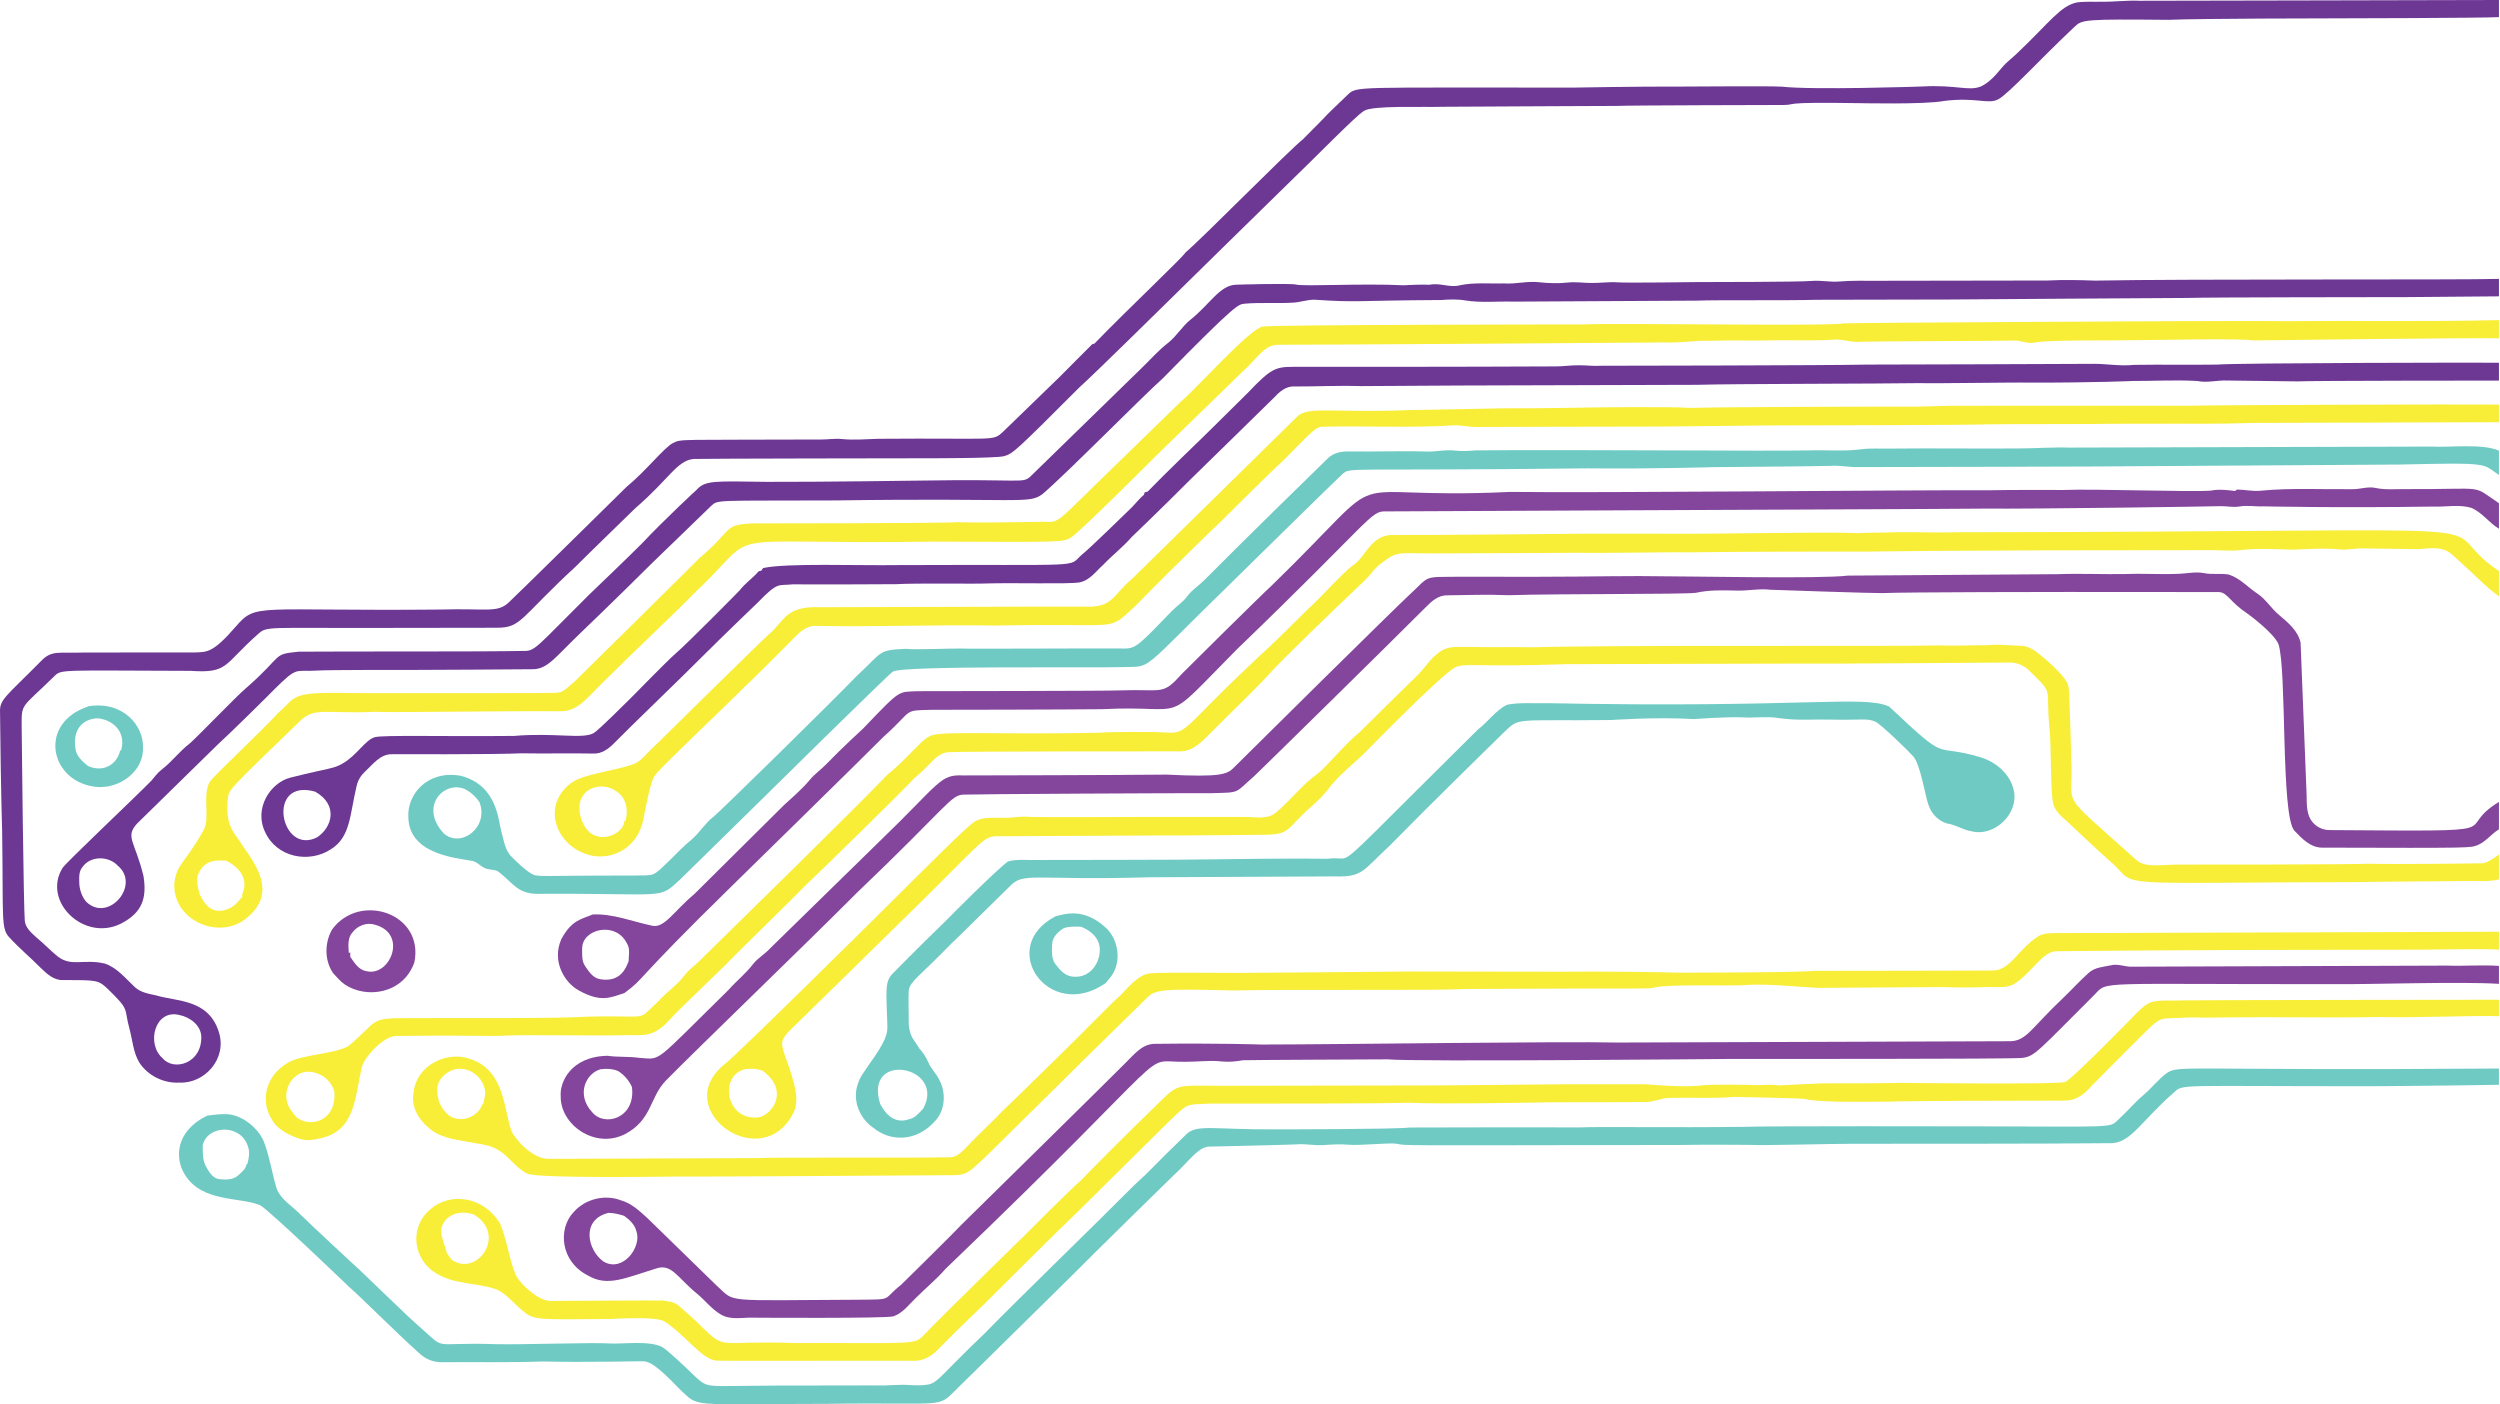 <svg width="1061" height="596" viewBox="0 0 1061 596" fill="none" xmlns="http://www.w3.org/2000/svg">
<path opacity="0.96" d="M908.058 0.329C914.397 0.269 1055.54 0.095 1060.55 0V7.259C1055.33 7.662 990.409 7.794 989.793 7.79C989.18 7.794 933.533 7.831 920.221 8.418C884.661 8.075 883.609 8.316 880.488 11.321C865.875 25.051 852.619 39.633 848.111 42.118C843.776 44.479 838.793 41.113 824.951 42.856C816.882 44.428 789.246 43.76 788.53 43.777C754.355 43.22 763.085 44.528 756.745 44.558C756.134 44.561 690.302 44.685 686.069 44.954C686.069 44.954 638.917 45.144 613.075 45.314C602.253 45.593 582.717 44.674 578.868 47.058C575.256 49.287 559.82 65.263 544.363 80.185C542.206 82.215 495.719 127.902 495.719 127.902C495.097 128.493 463.988 159.182 458.243 164.256C431.041 191.438 429.911 192.576 426.013 193.619C422.362 194.548 392.606 194.497 391.996 194.491C387.862 194.476 296.898 194.634 294.543 194.778C287.382 195.279 284.06 203.244 269.809 215.504C269.372 215.921 247.646 237.051 244.496 240.262C220.544 262.344 221.399 266.417 210.869 266.417C210.869 266.417 165.428 266.477 165.14 266.484C112.47 266.679 113.448 265.507 109.341 269.253C94.847 282.047 97.01 285.804 80.99 284.715C25.066 284.572 26.126 283.956 22.977 287.051C8.78 300.947 9.173 298.212 9.192 308.485C9.191 310.285 10.015 385.662 10.522 390.848C10.858 393.837 13.334 395.905 15.42 397.82C18.531 400.364 21.282 403.322 24.411 405.859C30.297 410.51 35.538 406.798 44.558 408.958C49.755 410.77 53.281 415.241 57.178 418.888C59.648 421.224 63.137 421.761 66.34 422.469C75.012 425.088 88.443 423.94 92.855 437.913C96.556 449.356 86.762 460.005 76.063 459.457C69.451 459.811 62.784 456.535 59.155 450.997C56.532 446.654 56.264 441.463 54.959 436.675C52.465 427.497 55.367 429.04 45.602 419.566C41.617 415.874 41.128 415.966 26.657 415.925C22.784 416.084 19.801 413.211 17.221 410.716C12.878 406.324 8.096 402.366 3.93 397.803C0.358 393.951 1.441 389.86 0.911 352.989C0.911 352.989 0.361 336.413 0.02 302.393C-0.253 296.834 2.161 295.988 17.556 280.416C22.011 275.788 25.149 277.311 35.8 276.933C35.8 276.933 82.024 276.898 82.791 276.896C87.8 276.728 90.414 277.11 100.022 265.959C108.977 255.681 107.998 259.447 187.075 258.688C206.56 258.089 211.037 260.303 215.969 255.614C219.531 252.346 265.241 207.268 265.851 206.677C274.136 199.884 281.899 189.896 285.559 188.061C289.332 186.17 287.093 186.788 348.733 186.524C351.624 186.518 354.522 186.018 357.431 186.335C362.494 186.86 367.587 186.359 372.668 186.225C423.749 185.82 421.102 187.453 425.783 183.151C425.783 183.151 449.704 159.956 449.706 159.954C454.256 155.282 458.947 150.75 463.521 146.102C463.771 146.029 464.259 145.882 464.503 145.803C477.589 132.215 501.87 109.319 503.126 107.162C510.814 100.596 546.408 64.403 553.057 59.018C570.982 41.093 556.047 55.514 571.71 40.463C575.99 36.364 573.161 37.287 668.401 37.169C669.013 37.146 697.534 36.658 711.635 36.754C714.461 36.803 749.49 36.423 756.162 36.772C769.343 38.275 814.824 36.747 815.438 36.717C830.712 35.871 835.329 38.844 840.727 36.68C844.405 34.942 847.077 31.721 849.651 28.671C851.572 26.329 854.086 24.584 856.233 22.456C870.268 9.082 874.368 2.575 881.418 1.034C884.974 0.546 888.585 0.845 892.184 0.729C897.475 0.817 902.752 0.073 908.058 0.329ZM69.089 449.186C73.798 454.738 85.871 451.321 85.418 439.719C85.125 435.199 80.857 431.671 75.921 430.716C65.632 428.341 61.946 443.127 69.089 449.186Z" fill="#672F90"/>
<path opacity="0.96" d="M889.137 119.094C928.804 118.318 1045.78 118.861 1060.55 118.356V125.767C1060.44 125.762 1022.5 126.043 1021.55 126.09C1009.66 126.142 938.303 126.124 928.187 126.45C925.553 126.467 829.481 127.047 827.568 127.109C827.567 127.109 770.83 127.225 770.83 127.225C759.835 127.599 727.786 127.256 720.234 127.591C720.23 127.591 650.073 128.007 642.117 128.012C635.426 127.817 628.686 128.573 622.043 127.536C618.578 126.902 615.065 127.072 611.594 127.329C574.383 127.534 576.518 128.454 557.869 127.195C554.801 127.152 551.879 128.281 548.835 128.439C541.955 128.872 535.038 128.28 528.176 128.89C525.493 129.277 525.216 128.239 493.518 160.547C484.894 168.215 453.047 200.59 442.507 209.63C436.464 214.1 434.192 211.222 354.807 212.381C303.63 212.586 304.775 211.954 301.832 214.687L276.763 238.945C262.265 253.4 245.594 269.382 245.594 269.382C235.729 278.875 232.71 283.509 226.752 284.015C225.334 284.093 173.631 284.334 173.021 284.326C172.41 284.332 139.392 284.229 134.026 284.613C125.153 285.157 126.365 282.702 116.63 292.353C114.828 294.256 97.613 311.271 92.555 315.83C89.579 318.795 58.348 349.347 58.348 349.347C52.841 355.217 57.31 356.923 60.898 371.812C62.408 381.253 60.328 387.391 51.224 392.038C35.603 399.768 17.774 382.495 26.557 368.347C27.836 366.223 56.278 339.422 64.185 331.383C65.618 329.748 66.869 327.931 68.619 326.601C72.974 323.289 76.213 318.775 80.58 315.481C84.511 311.989 99.962 295.84 104.271 292.168C120.843 277.7 115.153 277.767 126.736 276.577C148.029 276.398 205.33 276.628 221.914 276.254C227.177 276.44 227.115 275.125 249.966 252.435C249.966 252.435 266.877 236.248 272.278 230.806C282.542 219.907 295.646 207.872 295.646 207.872C299.331 203.833 302.96 204.19 325.571 204.499C347.879 204.574 391.55 203.95 391.55 203.95C433.645 203.261 433.706 205.178 437.065 202.456C437.728 201.849 460.957 179.174 460.957 179.174C460.957 179.174 484.706 156.017 484.709 156.014C488.332 152.513 491.657 148.682 495.658 145.584C499.336 142.729 501.642 138.527 505.289 135.642C513.687 128.902 517.545 121.228 524.387 120.838C524.998 120.803 547.495 120.158 550.048 120.771C553.78 121.661 577.839 120.191 595.649 121.07C599.333 120.905 603.023 120.692 606.726 120.856C610.959 119.904 615.125 122.149 619.34 121.118C625.629 119.752 632.088 120.465 638.468 120.288C643.372 120.624 648.215 119.196 653.119 119.77C657.163 120.215 661.256 120.368 665.324 119.916C668.557 119.532 671.795 120.075 675.047 120.087C678.908 120.185 682.763 119.544 686.636 119.831C690.04 120.128 719.623 119.723 720.239 119.715C723.503 119.693 764.541 119.714 769.164 119.215C772.97 118.928 776.758 119.794 780.576 119.471C785.852 119.032 791.14 119.166 796.435 119.166C796.445 119.166 863.904 119.072 869.057 119.05C875.742 118.692 882.44 118.85 889.137 119.094ZM34.999 367.982C33.255 370.025 33.639 372.819 33.669 375.295C33.931 378.819 35.564 381.802 36.896 382.993C46.243 391.449 59.672 375.519 50.035 367.445C46.173 363.194 38.372 363.09 34.999 367.982Z" fill="#672F90"/>
<path opacity="0.96" d="M970.859 136.314C1000.75 135.997 1030.66 136.582 1060.55 135.85V143.615C1055.42 143.205 956.288 144.475 956.288 144.475C949.463 143.493 918.135 144.338 895.878 144.475C895.268 144.469 868.141 144.296 863.581 145.366C860.47 146.153 857.518 144.231 854.407 144.543C849.957 144.68 791.485 144.858 789.745 145.043C786.03 145.476 782.456 143.969 778.772 144.104C770.44 144.738 762.084 144.287 753.745 144.421C744.175 144.702 734.61 144.299 725.046 144.647C718.934 144.47 712.877 145.623 706.772 145.33C698.789 145.46 559.95 146.342 543.346 146.312C536.205 146.171 535.099 150.82 526.054 158.944C525.394 159.529 491.162 192.915 491.146 192.931C488.988 195.123 458.811 225.239 454.774 227.949C451.374 230.25 450.832 230.066 396.285 229.864C298.144 231.337 325.384 223.083 294.507 251.847C291.275 255.509 265.608 279.831 258.111 287.414C248.653 296.406 245.519 302.207 237.122 301.852C211.51 301.682 166.81 302.475 159.004 302.096C138.16 303.019 133.716 300.044 127.615 305.719C97.198 335.135 97.335 334.883 96.757 338.401C95.462 349.885 99.003 353.017 101.618 356.828C105.494 363.399 119.089 377.296 105.369 389.009C93.912 399.638 73.319 390.993 73.962 374.986C75.002 366.401 78.267 366.859 86.423 352.283C89.347 347.219 85.591 337.003 89.241 331.471C92.795 327.278 111.855 309.447 118.171 302.449C125.83 295.921 122.636 293.56 147.437 294.117C151.097 294.251 226.09 294.142 226.707 294.141C239.902 293.878 236.875 295.158 243.981 289.121C244.252 288.888 295.577 238.281 296.956 236.725C311.211 224.882 306.571 222.849 318.847 222.135C322.387 222.13 401.243 222.136 406.693 221.58C406.693 221.58 410.457 222.004 440.222 221.495C449.617 221.024 445.668 224.621 463.681 206.886L501.084 170.514C507.993 164.731 530.519 139.307 535.931 138.589C541.007 137.783 671.389 137.685 672.007 137.698C683.691 136.956 776.274 138.576 782.336 137.253C783.655 136.975 920.373 136.294 920.846 136.308C937.519 136.35 954.189 136.1 970.859 136.314ZM84.125 370.928C83.064 373.728 84.058 376.692 84.692 379.474C85.713 381.099 88.473 388.788 96.263 385.958C99.124 385.11 101.076 382.695 102.893 380.474C102.856 380.261 102.789 379.827 102.753 379.608C105.008 374.962 103.707 369.086 95.903 365.237C92.913 365.267 87.122 364.142 84.125 370.928Z" fill="#F7EC2F"/>
<path opacity="0.96" d="M940.996 154.734C948.283 154.009 1057.6 153.816 1060.55 153.941V161.517C1059.92 161.517 979.09 161.541 975.16 161.865C974.795 161.896 945.254 161.493 945.254 161.493C940.978 161.292 936.739 162.591 932.5 161.688C923.351 161.17 914.177 161.706 905.028 161.688C905.028 161.688 889.732 162.425 861.062 162.389C856.468 162.211 819.895 162.807 814.772 162.596C797.529 162.893 735.842 162.846 720.241 163.316C712.974 163.301 619.981 163.608 619.927 163.609C618.978 163.642 578.081 163.881 577.468 163.865C568.099 163.554 558.736 164.06 549.373 164.024C545.646 163.774 542.767 166.482 540.431 169.013C540.425 169.02 506.325 202.459 505.285 203.415C493.415 215.337 480.997 227.254 480.387 227.819C476.672 232.07 472.195 235.529 468.31 239.597C465.138 242.415 462.491 246.386 458.038 247.185C453.598 247.949 430.012 247.275 418.86 247.618C415.151 247.875 388.005 247.419 380.451 247.923C347.61 248.116 336.558 247.99 336.558 247.99C330.036 248.662 330.356 246.702 321.59 255.712C321.586 255.716 307.306 269.399 297.484 279.208C292.098 284.745 266.957 308.898 260.551 315.488C258.233 317.873 255.25 319.99 251.768 319.807C241.588 319.612 231.407 319.892 221.233 319.703C211.371 320.244 166.975 320.087 166.361 320.093C161.353 319.983 158.242 324.43 154.912 327.455C153.173 329.096 151.868 331.188 151.356 333.536C148.367 346.083 148.786 355.283 140.322 360.496C131.102 366.464 117.392 363.944 112.508 353.091C107.689 343.251 114.603 332.206 123.28 330.01C140.034 325.816 141.596 326.291 145.306 324.087C151.288 320.796 154.967 314.004 159.085 312.864C162.441 311.872 188.596 312.631 218.178 312.321C235.581 310.867 247.277 313.818 251.976 311.113C254.078 309.893 266.028 297.87 267.945 296.017C268.555 295.472 283.165 280.397 286.921 277.175C291.347 273.426 312.246 252.297 313.918 250.538C316.248 247.494 319.499 245.353 321.982 242.45C322.25 242.395 322.781 242.273 323.043 242.218C323.257 241.931 323.671 241.358 323.879 241.077C333.917 238.883 364.4 240.103 381.038 239.827C462.659 239.468 452.804 241.021 459.143 235.399C462.176 233.091 478.643 216.937 479.253 216.374C481.461 214.379 483.163 211.885 485.487 210.006C485.566 209.75 485.719 209.231 485.798 208.969C486.121 208.878 486.768 208.695 487.091 208.603C494.452 200.998 510.568 185.486 510.568 185.486C510.568 185.486 522.879 173.387 529.928 166.358C539.234 156.538 541.347 155.67 548.849 155.684C617.879 155.725 654.505 155.529 660.392 155.501C663.668 155.489 666.931 154.964 670.219 155.025C673.366 154.994 676.508 155.464 679.667 155.226C679.667 155.226 774.215 155.121 792.686 154.732C794.772 154.798 887.109 154.427 889.127 154.409C894.611 154.47 900.082 155.458 905.578 154.854C917.378 154.655 929.187 154.911 940.996 154.734ZM134.58 355.362C140.985 351.092 143.665 341.637 133.793 335.99C112.718 329.968 118.913 363.3 134.58 355.362Z" fill="#672F90"/>
<path opacity="0.96" d="M931.242 172.179C936.184 171.902 1047.15 171.528 1060.55 171.703V179.187C1060.55 179.187 957.465 179.48 957.465 179.48C934.504 180.051 945.188 179.719 895.865 179.852C891.582 180.051 849.306 179.93 842.804 180.096C842.804 180.096 843.639 180.42 750.651 180.56C750.65 180.56 706.167 181.024 706.167 181.024C682.264 181.024 626.478 181.216 626.268 181.213C623.224 181.219 620.248 180.42 617.216 180.505C598.673 181.688 580.088 180.67 561.527 181.103C558.407 181.131 557.197 182.68 544.777 195.297C540.272 199.242 519.453 220 518.872 220.61C518.872 220.61 502.111 236.475 481.726 257.293C469.163 268.473 478.164 264.333 422.529 265.491C397.112 265.046 371.701 266.138 346.296 265.625C342.52 265.436 339.544 268.089 337.098 270.615C336.086 271.68 319.337 288.548 315.597 291.866C310.474 297.244 282.001 324.089 278.42 328.47C277.182 329.94 276.11 331.593 272.943 348.196C269.859 362 256.915 365.481 248.935 362.506C236.669 358.622 230.521 343.84 240.237 334.179C244.506 329.868 248.57 329.373 263.483 325.877C272.915 323.494 270.455 323.347 279.549 314.922C280.16 314.308 322.939 272.155 326.083 269.419C332.322 264.278 332.957 258.213 344.473 257.708C437.75 257.412 452.171 257.475 460.384 257.476C472.51 257.837 471.634 253.105 480.769 245.326C480.77 245.325 516.171 210.577 516.171 210.577C516.171 210.576 550.633 176.706 550.634 176.706C555.214 172.245 566.462 175.353 597.589 174.053L638.468 173.284C652.457 173.379 673.943 172.955 673.943 172.955C673.943 172.955 707.495 172.461 717.763 173.126C729.428 172.679 801.203 172.548 807.421 172.595C816.162 172.729 824.878 172.077 833.619 172.211C866.16 172.197 898.701 172.167 931.242 172.179ZM247.155 338.113C244.88 341.508 245.703 349.101 250.241 353.277C256.473 358.197 265.213 352.868 264.978 348.239L265.448 348.544C266.834 343.127 265.687 337.893 260.532 335.18C256.331 332.726 249.795 333.466 247.155 338.113Z" fill="#F7EC2F"/>
<path opacity="0.96" d="M878.194 189.953C878.196 189.953 1031.84 189.526 1031.84 189.526C1039.69 189.977 1053.54 188.126 1060.55 191.264V201.591C1053.29 196.754 1057.72 196.244 1018.5 197.157L887.307 197.987C887.307 197.987 804.873 198.259 788.506 198.231C784.639 198.31 780.814 197.456 776.96 197.713C773.719 197.877 728.352 198.27 727.553 198.256C727.553 198.256 699.213 199.071 673.797 198.768C569.024 199.966 573.285 198.136 569.652 201.269C568.072 202.6 524.519 245.394 524.021 245.912C482.446 286.306 489.66 282.677 476.2 283.12C464.936 283.539 382.572 282.38 378.93 285.041C376.373 286.853 325.211 337.337 323.649 338.906C323.649 338.906 288.822 373.087 288.82 373.088C279.018 382.111 284.341 378.981 227.36 379.352C219.633 378.999 217.842 374.96 211.91 370.233C210.519 368.976 208.531 369.245 206.86 368.8C204.249 368.269 202.651 365.567 199.955 365.287C192.182 363.977 173.22 362.083 173.288 346.354C172.896 337.49 181.017 326.775 195.405 329.22C211.145 333.197 211.417 348.228 212.807 352.996C213.875 356.699 214.296 360.962 217.248 363.762C219.816 366.226 222.347 368.831 225.409 370.697C228.171 372.451 228.209 371.521 268.222 371.581C278.696 371.293 276.215 372.68 284.722 364.627C287.564 361.778 290.364 358.875 293.493 356.325C296.903 353.397 299.214 349.396 302.789 346.639C305.1 344.902 351.915 298.96 363.37 287.107C374.914 276.39 372.39 275.891 384.56 275.365C387.825 275.865 405.704 275.09 408.47 275.237C411.038 275.435 463.832 275.107 477.432 275.225C482 275.225 483.629 273.552 497.25 259.397C499.354 257.189 502.038 255.573 503.856 253.072C505.783 250.352 508.699 248.625 511.029 246.289C523.867 233.26 562.875 195.082 563.784 194.278C566.163 192.082 569.493 191.509 572.628 191.588C583.589 191.765 594.556 191.283 605.517 191.637C609.457 191.771 613.367 190.746 617.326 191.204C620.29 191.582 623.285 191.381 626.268 191.137C665.701 190.738 752.369 191.534 767.754 191.149C775.074 190.887 782.436 191.643 789.731 190.692C793.976 190.125 798.271 190.485 802.552 190.381C820.229 190.18 837.905 190.46 855.588 190.332C863.122 190.338 870.649 189.74 878.194 189.953ZM188.288 353.667C195.63 360.148 207.558 351.171 203.506 340.486C201.89 338.077 199.749 336.107 197.15 334.826C188.532 331.268 177.767 342.12 188.288 353.667Z" fill="#6AC8C1"/>
<path opacity="0.96" d="M919.58 455.42C924.831 451.848 926.515 454.492 1060.55 453.48V460.385C1059.94 460.392 1039.4 460.765 1008.71 460.989C921.869 461.049 926.9 459.868 922.428 463.825C908.687 475.861 904.272 485.138 895.876 485.161C874.873 485.466 786.961 485.437 786.687 485.417C776.896 485.386 748.962 486.235 742.16 485.881C741.859 485.864 721.414 485.749 713.492 485.924C587.284 486.116 597.621 486.245 592.702 485.406C590.027 484.866 576.838 486.27 572.433 485.821C568.822 485.48 565.211 485.736 561.619 485.98C557.74 486.23 553.897 485.315 550.036 485.681C548.348 485.828 514.317 486.614 514 486.608C508.711 486.19 505.046 492.525 497.867 499.021C497.256 499.586 463.003 533.153 456.048 540.242C455.401 540.867 412.037 583.674 409.02 586.562C396.27 598.61 406.736 594.985 351.153 595.791C291.154 595.855 297.103 597.538 288.474 589.582C277.819 578.44 275.196 577.72 272.542 577.712C272.45 577.709 246.448 578.23 230.406 577.816C216.176 578.31 201.933 578.005 187.703 578.121C184.092 578.249 180.567 576.822 177.962 574.358C167.457 564.901 153.035 550.354 148.214 546.214C147.603 545.623 114.425 513.771 110.433 511.513C101.941 507.936 85.787 510.339 78.569 498.68C74.246 492.137 73.995 480.251 87.968 473.452C90.908 473.123 93.872 472.647 96.855 472.885C103.607 473.582 110.162 479.384 112.22 485.127C114.483 491.3 115.465 497.851 117.313 504.146C119.106 509.233 124.151 511.838 127.658 515.583C129.708 517.705 151.528 538.046 152.538 538.859C153.149 539.414 173.39 559.053 177.229 562.342C190.402 573.798 181.528 569.5 210.283 570.461C221.973 570.74 251.32 569.653 259.031 570.168C264.108 570.471 275.402 568.841 280.916 571.614C282.869 572.518 292.559 581.781 293.158 582.392C298.873 587.91 299.146 588.215 307.279 588.254C308.066 588.258 333.128 587.952 334.69 588.028C334.69 588.028 371.883 587.967 371.885 587.967C376.576 588.181 381.266 587.455 385.963 587.815C388.714 587.931 391.526 588.096 394.265 587.54C398.362 586.429 399.679 583.263 417.797 565.984C432.34 551.053 464.091 520.389 481.453 502.896C489.015 496.14 488.132 496.179 503.405 481.456C507.942 476.906 515.069 479.533 542.064 479.291C542.681 479.305 592.867 479.278 598.241 478.516C601.558 478.452 669.65 478.395 670.777 478.461C678.876 478.088 709.365 478.611 740.325 478.229C747.577 477.84 833.714 477.999 840.31 478.022C897.614 478.163 895.252 478.668 898.738 475.424C902.575 471.953 905.874 467.921 909.852 464.591C913.249 461.703 915.963 458.055 919.58 455.42ZM86.04 485.967C86.052 489.078 85.869 492.457 87.534 495.238C88.699 497.348 90.108 499.752 92.645 500.374C95.488 500.71 98.824 500.905 101.111 498.819C102.49 497.459 104.338 496.184 104.612 494.116C104.703 494.104 104.88 494.085 104.972 494.079C105.631 491.517 106.155 488.724 105.106 486.198C101.976 477.012 88.214 477.361 86.04 485.967Z" fill="#6AC8C1"/>
<path opacity="0.96" d="M926.534 424.562C929.19 424.407 1059.94 424.288 1060.55 424.287V431.289C1051.9 430.877 1022.99 432.042 1009.87 431.624C981.179 432.106 977.164 431.381 935.488 431.892C930.12 431.605 924.765 432.002 919.41 432.215C917.037 432.282 915.018 433.691 913.341 435.222C910.552 437.747 888.094 460.371 887.735 460.792C881.173 468.371 877.013 466.963 871.492 467.099C804.605 467.171 803.14 467.52 803.14 467.52C799.408 467.462 772.283 468.216 765.835 466.367C763.059 466.04 736.258 465.517 736.063 465.525C726.719 466.33 717.325 465.659 707.968 465.982C704.65 466.141 701.582 467.751 698.251 467.708C697.638 467.713 660.871 467.865 659.232 467.793C657.826 467.836 610.497 468.728 597.577 467.982C597.577 467.982 591.525 468.467 513.427 468.366C502.926 468.923 504.697 467.767 495.756 476.277C493.964 478.009 461.232 510.536 457.725 513.936C448.796 522.435 428.557 542.653 423.964 547.203C415.711 555.633 406.952 563.544 398.754 572.028C395.966 575.175 392.124 577.713 387.769 577.512C364.454 577.413 305.895 577.649 304.119 577.469C297.65 576.862 290.933 566.535 281.965 560.805C278.286 558.599 261.86 559.68 259.049 559.786C230.59 559.949 227.307 560.364 223.11 557.31C218.755 554.205 215.62 549.472 210.679 547.203C202.341 544.3 192.825 545.202 185.14 540.414C175.477 534.768 173.357 521.057 182.67 513.198C191.217 505.8 205.102 507.806 212.07 519.005C214.82 524.559 216.55 536.988 219.31 541.811C221.141 545.197 228.522 552.036 233.424 552.119C234.035 552.114 280.262 551.839 281.068 551.942C283.557 552.21 286.307 552.479 288.229 554.309C291.559 557.322 295.079 560.146 298.165 563.44C308.346 573.245 304.531 568.769 337.788 569.985C387.903 569.845 388.069 570.934 392.08 566.575C403.588 554.753 435.021 524.11 435.021 524.11C435.633 523.471 455.34 503.752 458.791 500.901C463.514 496.045 474.849 484.459 492.412 467.433C500.47 459.409 500.137 460.892 519.476 460.809C519.477 460.809 611.012 460.65 611.013 460.65L663.469 460.168C663.927 460.206 697.796 460.167 698.255 460.168C698.983 460.154 714.823 461.728 722.647 460.589C725.649 460.214 742.502 460.319 745.502 460.528C750.4 460.453 751.497 460.183 754.938 460.644C755.292 460.601 772.775 459.755 773.255 459.784C774.576 459.868 803.085 459.734 806.821 459.558C809.295 459.619 873.485 460.315 876.472 459.204C879.766 457.662 905.681 431.1 906.268 430.487C908.537 428.236 910.879 425.656 914.179 425.01C918.251 424.312 922.41 424.824 926.534 424.562ZM187.281 523.278C187.61 526.163 188.922 528.804 189.599 531.616C190.526 533.049 191.368 534.751 193.051 535.447C203.608 540.717 214.91 523.325 200.852 515.331C191.621 512.522 186.561 519.015 187.281 523.278Z" fill="#F7EC2F"/>
<path opacity="0.96" d="M886.368 412.942C888.942 410.533 892.578 410.368 895.865 409.673C898.921 408.886 901.909 410.417 904.996 410.259C905.127 410.259 1038.59 409.802 1038.59 409.802C1045.9 410.052 1053.23 409.436 1060.55 409.918V417.543C1044.83 416.504 1004.29 417.829 992.856 417.665C887.576 417.807 894.828 416.103 888.834 422.221C865.118 445.83 863.647 448.351 858.226 448.98C852.69 449.533 742.578 449.383 734.227 449.413C733.617 449.429 598.422 450.683 589.044 449.584C588.613 449.578 528.086 449.853 527.493 449.968C524.455 450.517 521.369 450.804 518.301 450.468C513.214 449.901 508.121 450.682 503.034 450.627C482.48 450.989 504.162 439.961 401.25 538.534C397.401 543.005 392.796 546.689 388.667 550.867C385.709 553.679 383.165 557.284 379.152 558.656C376.136 559.605 320.053 559.229 319.443 559.223C314.972 559.089 310.068 560.327 306 557.918C301.987 555.606 299.205 551.782 295.649 548.903C287.543 542.257 285.002 536.148 278.576 538.326C265.261 542.403 257.768 546.233 249.554 541.327C237.865 535.496 236.628 521.554 243.491 514.373C248.322 508.883 256.66 506.749 263.504 509.414C267.92 510.628 271.305 513.836 274.617 516.831C274.617 516.831 303.967 545.446 304.273 545.731C312.451 552.974 305.479 551.858 364.592 551.599C379.617 551.453 374.109 551.81 382.458 545.243C382.828 544.949 406.472 521.575 408.07 519.735C408.07 519.735 472.544 456.335 477.483 451.279C481.009 447.9 484.357 443.282 489.688 443.008C517.685 442.661 535.398 443.301 535.398 443.301C569.257 443.263 662.63 441.885 686.601 442.453C686.602 442.453 853.23 441.892 853.23 441.892C860.05 441.732 862.176 436.225 875.256 423.862C879.03 420.298 882.482 416.401 886.368 412.942ZM258.226 514.738C246.427 517.66 249.359 530.553 256.042 535.342C264.217 540.335 272.499 529.206 270.089 522.569C269.43 519.678 267.143 517.659 264.868 515.994C262.703 515.294 260.482 514.781 258.226 514.738Z" fill="#7F3F98"/>
<path opacity="0.96" d="M873.315 395.998C873.316 395.998 1060.55 395.419 1060.55 395.419V403.056C1057.5 402.574 1029.43 403.012 1028.82 403.038C933.803 403.124 935.561 403.264 935.561 403.264C934.375 403.182 873.203 403.64 872.595 403.697C866.681 404.082 863.039 411.828 855.595 417.092C851.85 419.77 847.049 418.702 842.773 418.91C836.679 419.154 830.592 419.13 824.505 418.91C824.505 418.91 773.33 419.245 773.329 419.245C769.314 419.483 751.088 417.289 741.562 418.031C732.374 418.606 708.833 417.578 702.445 419.05C698.623 419.883 703.332 419.265 621.345 419.727C608.591 420.511 549.785 419.769 523.19 420.355C493.992 419.597 490.186 419.871 486.794 423.454C486.643 423.605 457.75 451.911 457.278 452.409C457.278 452.409 449.492 460.236 419.522 489.732C408.309 500.483 410.431 498.454 396.892 498.796C396.879 498.796 334.682 499.174 334.682 499.174C333.605 499.182 290.175 499.405 287.703 499.308C287.089 499.317 228.307 500.268 223.822 498.106C219.138 495.886 216.362 491.195 212.05 488.456C208.097 485.668 203.114 485.528 198.545 484.595C192.714 483.552 186.303 482.777 181.814 478.508C177.587 475.074 174.513 469.682 175.464 464.101C176.604 451.613 189.984 446.308 198.728 449.188C214.663 453.67 213.759 471.736 217.222 480.381C218.338 482.815 225.579 491.876 232.806 491.824C232.808 491.824 322.507 491.488 322.507 491.488C327.505 491.068 386.358 491.509 403.54 491.14C406.267 490.878 408.298 488.798 410.109 486.931C415.074 481.557 420.57 476.714 425.578 471.377C427.536 469.679 448.586 448.978 448.775 448.796C458.216 439.593 472.701 424.725 474.503 423.33C477.226 421.13 482.593 413.374 488.367 413.058C493.829 412.573 524.489 413.009 528.637 412.881C528.637 412.881 595.002 412.389 597.599 412.302C597.6 412.302 662.92 412.399 662.92 412.4C662.92 412.4 687.373 412.136 712.839 412.803C768.626 412.716 769.632 412.034 769.632 412.034C788.45 412.066 844.812 411.901 845.834 411.888C853.307 411.771 856.455 402.743 865.133 397.31C867.599 395.876 870.552 396.065 873.315 395.998ZM185.61 463.404C185.672 469.389 190.206 473.932 192.557 474.42C197.327 476.183 203.067 473.365 204.756 468.625L205.073 468.619C205.482 466.881 205.957 465.13 205.915 463.337C205.415 458.427 201.182 454.072 196.247 453.657C190.861 452.944 184.914 457.75 185.61 463.404Z" fill="#F7EC2F"/>
<path opacity="0.96" d="M448.069 388.831C451.414 388.13 460.118 384.605 470.113 394.491C475.151 400.048 475.963 409.539 470.821 415.285C470.284 415.913 469.772 416.548 469.284 417.2C445.07 434.1 422.726 401.889 448.069 388.831ZM451.442 393.918C449.075 395.431 446.691 397.596 446.538 400.597C446.501 403.397 446.026 406.544 447.8 408.966C449.483 411.29 451.533 413.766 454.51 414.382C464.547 416.025 468.647 404.794 465.959 399.395C464.587 396.406 461.75 394.521 458.804 393.32C456.328 393.235 453.809 393.1 451.442 393.918Z" fill="#6AC8C1"/>
<path opacity="0.96" d="M37.597 299.722C52.578 297.396 60.925 308.286 60.678 317.045C61.241 327.378 50.48 335.103 40.574 333.923C23.761 332.039 17.553 313.168 30.217 303.529C32.382 301.753 35.017 300.74 37.597 299.722ZM32.034 317.85C32.479 321.004 35.041 323.212 37.371 325.115C44.085 328.052 49.7 324.265 50.979 318.546C51.083 318.522 51.29 318.467 51.394 318.442C53.718 310.421 47.597 305.269 41.33 304.858C35.601 305.066 30.683 309.052 32.034 317.85Z" fill="#6AC8C1"/>
<path opacity="0.96" d="M656.755 298.422C765.54 300.597 790.595 294.888 801.73 299.837C828.378 324.943 819.287 314.992 840.67 321.429C847.203 323.466 853.131 328.499 854.638 335.397C856.931 345.26 846.416 355.337 836.626 352.775C833.003 352.189 829.898 349.969 826.263 349.481C822.628 348.328 819.767 345.461 818.559 341.863C817.172 338.816 815.178 324.536 811.947 320.966C809.852 318.569 798.297 307.441 796.07 306.376C793.539 305.107 790.623 305.351 787.903 305.394C780.992 305.632 774.081 305.205 767.183 305.431C762.901 305.51 758.613 305.315 754.392 304.681C749.525 303.967 744.627 304.748 739.753 304.468C732.524 304.117 719.096 305.192 718.959 305.182C702.7 304.191 684.197 305.595 683.581 305.578C641.277 306.068 645.323 304.096 637.706 311.348C631.542 317.517 610.483 337.839 589.922 358.76C578.147 369.689 578.447 372.254 566.445 371.947C566.441 371.947 487.821 372.319 487.821 372.319C436.536 373.768 434.606 369.795 428.21 376.479C406.805 397.647 403.635 400.572 403.635 400.572C389.841 414.755 386.462 416.309 385.672 420.182C385.434 424.635 385.709 429.1 385.654 433.558C385.575 435.98 386.112 438.413 387.27 440.554C388.301 441.987 389.228 443.5 390.167 445.007C391.85 446.745 393.083 448.856 394.077 451.058C395.211 453.656 397.371 455.633 398.591 458.195C401.555 463.605 401.232 471.047 396.932 475.682C388.863 484.839 377.75 484.491 370.673 478.659C364.805 474.774 361.572 466.746 364.091 460.019C364.921 456.914 367.116 454.48 368.8 451.821C375.877 441.988 376.73 438.746 376.601 435.401C376.155 419.89 375.32 416.48 379.23 412.802C379.23 412.802 389.407 402.379 401.323 390.874C402.979 389.081 423.37 368.72 427.789 365.591C431.851 364.475 436.091 365.127 440.257 364.975C444.427 364.984 508.059 364.913 512.202 364.725C525.711 364.532 550.096 364.246 563.573 364.457C572.391 363.252 567.912 368.391 583.549 353.02C583.924 352.647 626.862 309.888 627.277 309.56C631.565 306.315 634.645 301.588 639.531 299.099C645.202 297.989 651.009 298.612 656.755 298.422ZM373.55 468.528C374.377 469.82 377.986 477.8 385.92 474.969C388.451 474.444 390.043 472.291 391.77 470.553C401.75 452.467 366.399 445.617 373.55 468.528Z" fill="#6AC8C1"/>
<path opacity="0.96" d="M843.427 273.829C848.111 273.286 852.784 273.988 857.474 274.067C860.109 274.079 862.549 275.342 864.604 276.922C866.269 278.211 877.194 286.963 877.871 291.354C878.364 294.67 879.024 320.703 879.024 321.321C880.457 344.34 871.923 333.717 906.57 364.903C910.618 368.463 916.025 366.89 925.771 366.928C931.094 366.986 999.833 366.902 1005.6 366.568C1016.2 366.881 1053.23 366.421 1053.84 366.361C1056.36 365.806 1058.45 364.104 1060.55 362.671V373.199C1057.55 373.968 1054.45 374.004 1051.39 373.882C1051.27 373.878 1002.19 374.23 1000.78 374.358C894.354 374.55 907.32 376.763 896.835 366.66C890.363 360.981 884.099 355.065 877.841 349.154C875.249 346.745 872.034 344.445 871.308 340.755C870.184 335.118 870.584 316.614 869.801 309.037C868.008 291.241 872.108 295.337 861.542 284.913C859.212 282.516 855.979 281.058 852.618 281.18C852.618 281.18 782.537 281.683 780.539 281.631C778.595 281.542 665.738 281.906 664.659 281.869C626.207 283.227 621.752 281.185 617.497 283.26C611.782 286.252 582.505 316.131 579.893 318.808C574.818 323.938 568.902 328.268 564.437 333.984C562.095 337.083 559.374 339.864 556.434 342.389C545.353 352.021 548.238 354.289 535.372 354.289C535.345 354.288 496.992 354.671 494.499 354.564C494.499 354.564 423.135 354.906 423.134 354.906C416.828 354.891 416.743 357.658 382.175 391.284C381.76 391.761 336.867 435.684 336.861 435.689C330.818 441.446 331.318 442.45 333.226 448.309C337.382 459.713 339.433 466.703 336.746 472.287C323.283 499.019 283.62 470.75 307.687 451.524C313.415 447.06 373.791 387.222 374.404 386.612C394.927 366.251 409.783 351.267 413.454 348.831C417.04 346.458 421.524 347.239 425.592 347.08C429.41 347.245 433.198 346.257 437.029 346.696C438.684 346.885 485.241 346.745 487.186 346.696C487.54 346.68 527.725 346.697 528.078 346.696C532.5 346.684 537.569 347.971 541.375 344.97C547.676 339.773 552.574 333.003 559.29 328.263C562.253 326.216 570.923 315.583 577.144 310.617C585.384 302.395 593.729 294.27 602.042 286.121C605.385 282.559 608.026 278.131 612.454 275.764C615.589 274.209 619.2 274.623 622.598 274.562C631.741 274.757 640.885 274.507 650.034 274.715C688.261 273.657 802.254 274.458 822.695 273.916C829.599 274.189 836.51 273.78 843.427 273.829ZM322.314 474.146C328.211 472.61 334.927 462.578 323.497 454.304C321.015 453.548 318.361 453.334 315.83 453.847C305.027 456.866 308.132 476.181 322.314 474.146Z" fill="#F7EC2F"/>
<path opacity="0.96" d="M902.556 243.618C909.9 243.331 917.25 243.856 924.6 243.527C928.205 243.423 931.822 242.514 935.439 243.246C938.855 243.929 942.387 243.258 945.821 243.819C950.566 245.283 953.915 249.193 957.953 251.871C961.65 254.268 963.858 258.233 967.243 261.002C971.019 264.198 975.264 267.681 976.374 272.768L978.942 337.735C978.948 340.663 978.942 343.67 979.979 346.457C981.297 349.891 984.841 352.294 988.531 352.282C1071.37 352.873 1039.74 353.02 1060.55 340.333V351.977C1057.32 353.917 1055.03 357.186 1051.52 358.668C1048.14 359.857 1050.58 359.941 985.481 359.742C980.571 359.718 976.905 355.881 973.77 352.575C967.911 346.386 970.602 284.3 966.975 273.341C965.032 268.76 954.855 261.104 953.745 260.373C946.129 255.289 945.405 251.445 941.698 251.272L877.536 251.229C876.926 251.217 807.214 251.269 798.876 251.717C796.046 251.827 751.698 250.328 751.36 250.284C746.438 249.692 741.552 250.863 736.642 250.632C730.975 250.498 725.254 250.345 719.697 251.596C713.199 252.301 663.524 251.906 640.28 252.602C631.545 252.248 622.805 252.529 614.076 252.657C610.434 252.627 607.592 255.133 605.207 257.579C591.761 271.093 533.584 328.247 532.366 329.31C523.673 336.879 526.713 336.273 514.061 336.623C501.777 336.551 413.523 337.015 409.038 337.233C403.428 337.367 402.724 341.603 363.62 378.936C342.139 400.524 294.549 446.367 282.459 458.737C275.614 465.934 276.786 475.191 265.301 481.299C252.454 487.863 237.706 477.254 237.969 465.245C237.468 459.538 242.02 448.387 257.854 448.069C262.295 448.746 266.814 448.289 271.267 448.953C281.019 449.516 276.527 452.169 309.146 420.139C312.464 416.369 316.472 413.253 319.528 409.245C321.669 406.494 324.816 404.792 327.128 402.194C327.128 402.194 372.452 357.876 372.46 357.868C399.562 331.767 398.657 328.624 408.96 329.096C409.034 329.101 476.477 328.961 495.135 328.742C518.2 329.884 520.876 328.691 523.821 325.589C528.569 320.799 593.014 257.112 597.907 252.681C607.448 243.899 603.186 244.986 620.189 244.758C670.772 244.944 676.092 244.498 695.781 244.484C718.364 244.555 772.594 245.737 784.213 244.289C784.213 244.289 868.778 243.699 873.322 243.679C883.062 243.331 892.803 243.801 902.556 243.618ZM251.211 471.889C256.464 478.551 269.869 474.578 268.198 461.343C266.972 458.574 264.953 456.256 262.434 454.603C260.037 453.56 257.371 453.426 254.828 453.804C248.457 455.654 244.553 464.631 251.211 471.889Z" fill="#7F3F98"/>
<path opacity="0.96" d="M831.197 225.88C1092.23 225.687 1027.02 219.863 1060.55 242.355V253.102C1054.7 248.838 1049.78 243.483 1044.36 238.707C1039.03 234.078 1038.46 231.632 1026.96 233.071C1026.96 233.071 1003.65 232.768 1003.19 232.748C999.925 232.577 996.716 233.419 993.483 233.212C986.779 232.559 980.033 232.956 973.336 233.297C965.998 233.108 958.636 232.62 951.322 233.413C946.253 234.072 941.166 233.315 936.092 233.48C827.97 233.459 793.38 234.09 793.38 234.09C740.623 234.042 715.958 234.419 715.958 234.419C712.535 234.245 676.489 234.83 670.803 234.596C670.189 234.606 617.083 234.888 615.291 234.828C592.14 235.164 594.054 233.133 586.092 239.14C584.366 240.403 582.969 242.031 581.621 243.672C579.047 246.777 575.924 249.345 573.069 252.175C569.128 255.817 542.62 281.398 539.179 285.479C531.122 294.287 522.302 302.369 513.957 310.902C510.255 314.531 506.284 319.033 500.623 318.868C500.009 318.868 405.454 318.838 402.115 319.246C398.559 319.703 396.113 322.546 393.777 324.961C391.337 327.59 388.385 329.682 386.024 332.378C384.085 334.556 348.602 369.501 342.345 375.295C334.972 382.886 310.886 406.158 308.389 409.026C308.389 409.026 287.95 428.849 287.949 428.85C284.728 431.955 282.075 435.803 277.982 437.847C273.852 440.049 269.04 439.11 264.575 439.347C253.375 439.635 223.02 439.102 215.174 439.493C207.068 439.945 202.538 439.257 168.14 439.67C162.779 439.67 154.609 448.568 153.507 453.028C150.506 466.629 150.518 479.598 136.501 482.971C133.335 483.721 129.901 484.411 126.778 483.166C122.185 481.537 117.36 479.165 115.079 474.602C111.049 468.021 111.676 457.038 122.521 450.826C128.43 447.517 142.786 447.195 148.023 443.836C160.562 433.315 156.421 432.036 172.47 432.1C193.818 431.964 236.796 432.337 248.068 431.52C277.704 430.653 269.381 434.018 279.585 424.749C282.922 420.979 287.264 418.229 290.296 414.184C292.589 411.171 295.822 409.091 298.372 406.309C298.373 406.308 339.27 366.137 339.27 366.137C340.104 365.329 360.393 345.179 360.393 345.179C361.556 344.124 375.939 329.593 376.764 328.637C386.088 321.158 390.793 313.817 395.234 312.156C400.307 310.178 424.694 311.848 466.483 310.979C470.985 310.49 491.301 310.589 493.846 310.827C502.878 311.516 501.377 310.605 521.77 290.54C544.578 268.604 533.329 280.154 555.318 258.267C560.077 254.176 570.09 242.678 574.648 239.608C579.496 236.368 581.938 226.7 591.483 227.043C605.331 227.144 660.408 226.604 660.408 226.604C668.297 226.421 709.766 226.478 711.065 226.513C734.783 226.616 773.305 225.649 788.505 226.257C793.989 226.001 799.478 226.098 804.974 225.867C813.71 225.758 822.456 226.161 831.197 225.88ZM124.327 472.2C128.097 479.14 142.917 477.762 141.918 463.386C140.985 459.543 137.776 456.371 133.976 455.353C124.502 452.145 117.252 464.494 124.327 472.2Z" fill="#F7EC2F"/>
<path opacity="0.96" d="M998.271 207.606C1001.58 207.697 1004.85 206.356 1008.17 207.075C1012.36 207.99 1016.68 207.532 1020.94 207.581C1056.25 207.736 1048.41 205.424 1060.55 213.565V224.404C1056.28 221.848 1053.39 217.402 1048.73 215.493C1043.44 213.986 1037.9 215.225 1032.51 214.993C992.019 215.606 960.539 214.895 960.539 214.895C957.166 215.066 953.793 214.352 950.456 214.95C947.736 215.432 945.027 214.761 942.331 214.816C940.047 214.948 865.252 216.027 841.547 215.859C839.602 215.966 693.993 216.557 693.382 216.56C693.382 216.56 587.811 217.042 587.81 217.042C581.621 216.918 581.811 220.783 524.96 275.555C491.741 309.084 505.878 299.006 467.697 300.984C467.697 300.984 444.569 301.206 395.697 301.24C382.702 301.554 388.119 300.98 374.946 312.719C365.408 322.335 311.004 375.612 311.004 375.612C266.7 418.987 274.586 414.262 265.025 421.432C258.979 423.401 255.009 425.576 245.482 420.255C239.878 417.134 233.993 408.257 238.211 398.614C242.568 390.393 246.864 390.1 251.575 388.092C260.249 387.708 268.422 391.13 276.785 392.874C281.95 394.047 285.943 386.739 294.645 379.467C294.807 379.282 332.771 341.635 332.944 341.46C336.646 338.099 340.465 334.824 343.679 330.969C345.704 328.487 348.394 326.687 350.602 324.375C357.164 317.565 366.394 309.102 366.394 309.102C382.718 292.039 381.014 293.795 389.603 293.335C394.555 293.335 471.827 293.245 474.979 293.006C494.137 292.317 493.08 295.374 501.732 285.833C501.961 285.5 537.029 250.818 539.556 248.644C594.973 194.846 562.124 212.536 640.925 208.765C678.918 209.261 809.083 207.913 844.633 208.064C852.246 207.848 875.716 207.948 875.716 207.948C888.347 207.364 930.549 208.935 938.432 208.198C941.775 207.539 945.184 207.948 948.539 208.381C948.758 208.222 949.192 207.917 949.411 207.759C952.717 207.796 956.005 208.601 959.341 208.265C972.281 206.996 985.291 207.764 998.271 207.606ZM247.075 402.414C247.081 405 246.794 407.824 248.362 410.075C249.911 412.307 251.595 414.991 254.492 415.534C263.689 417.245 265.9 410.119 266.789 407.916C266.807 405.385 267.545 402.603 266.045 400.346C261.292 390.804 247.143 394.222 247.075 402.414Z" fill="#7F3F98"/>
<path opacity="0.96" d="M140.956 394.451C152.594 378.514 180.133 387.567 175.858 408.425C171.147 421.817 155.497 424.07 146.184 417.715C144.324 416.404 142.908 414.61 141.353 412.988C137.662 407.565 137.717 400.069 140.956 394.451ZM149.623 395.665C147.433 398.038 147.854 401.466 148.031 404.424L148.671 404.241C148.665 404.698 148.653 405.607 148.647 406.065C150.385 408.56 152.197 411.616 155.472 412.158C165.488 414.685 173.194 396.392 159.248 392.487C155.778 391.297 151.789 392.798 149.623 395.665Z" fill="#7F3F98"/>
</svg>
